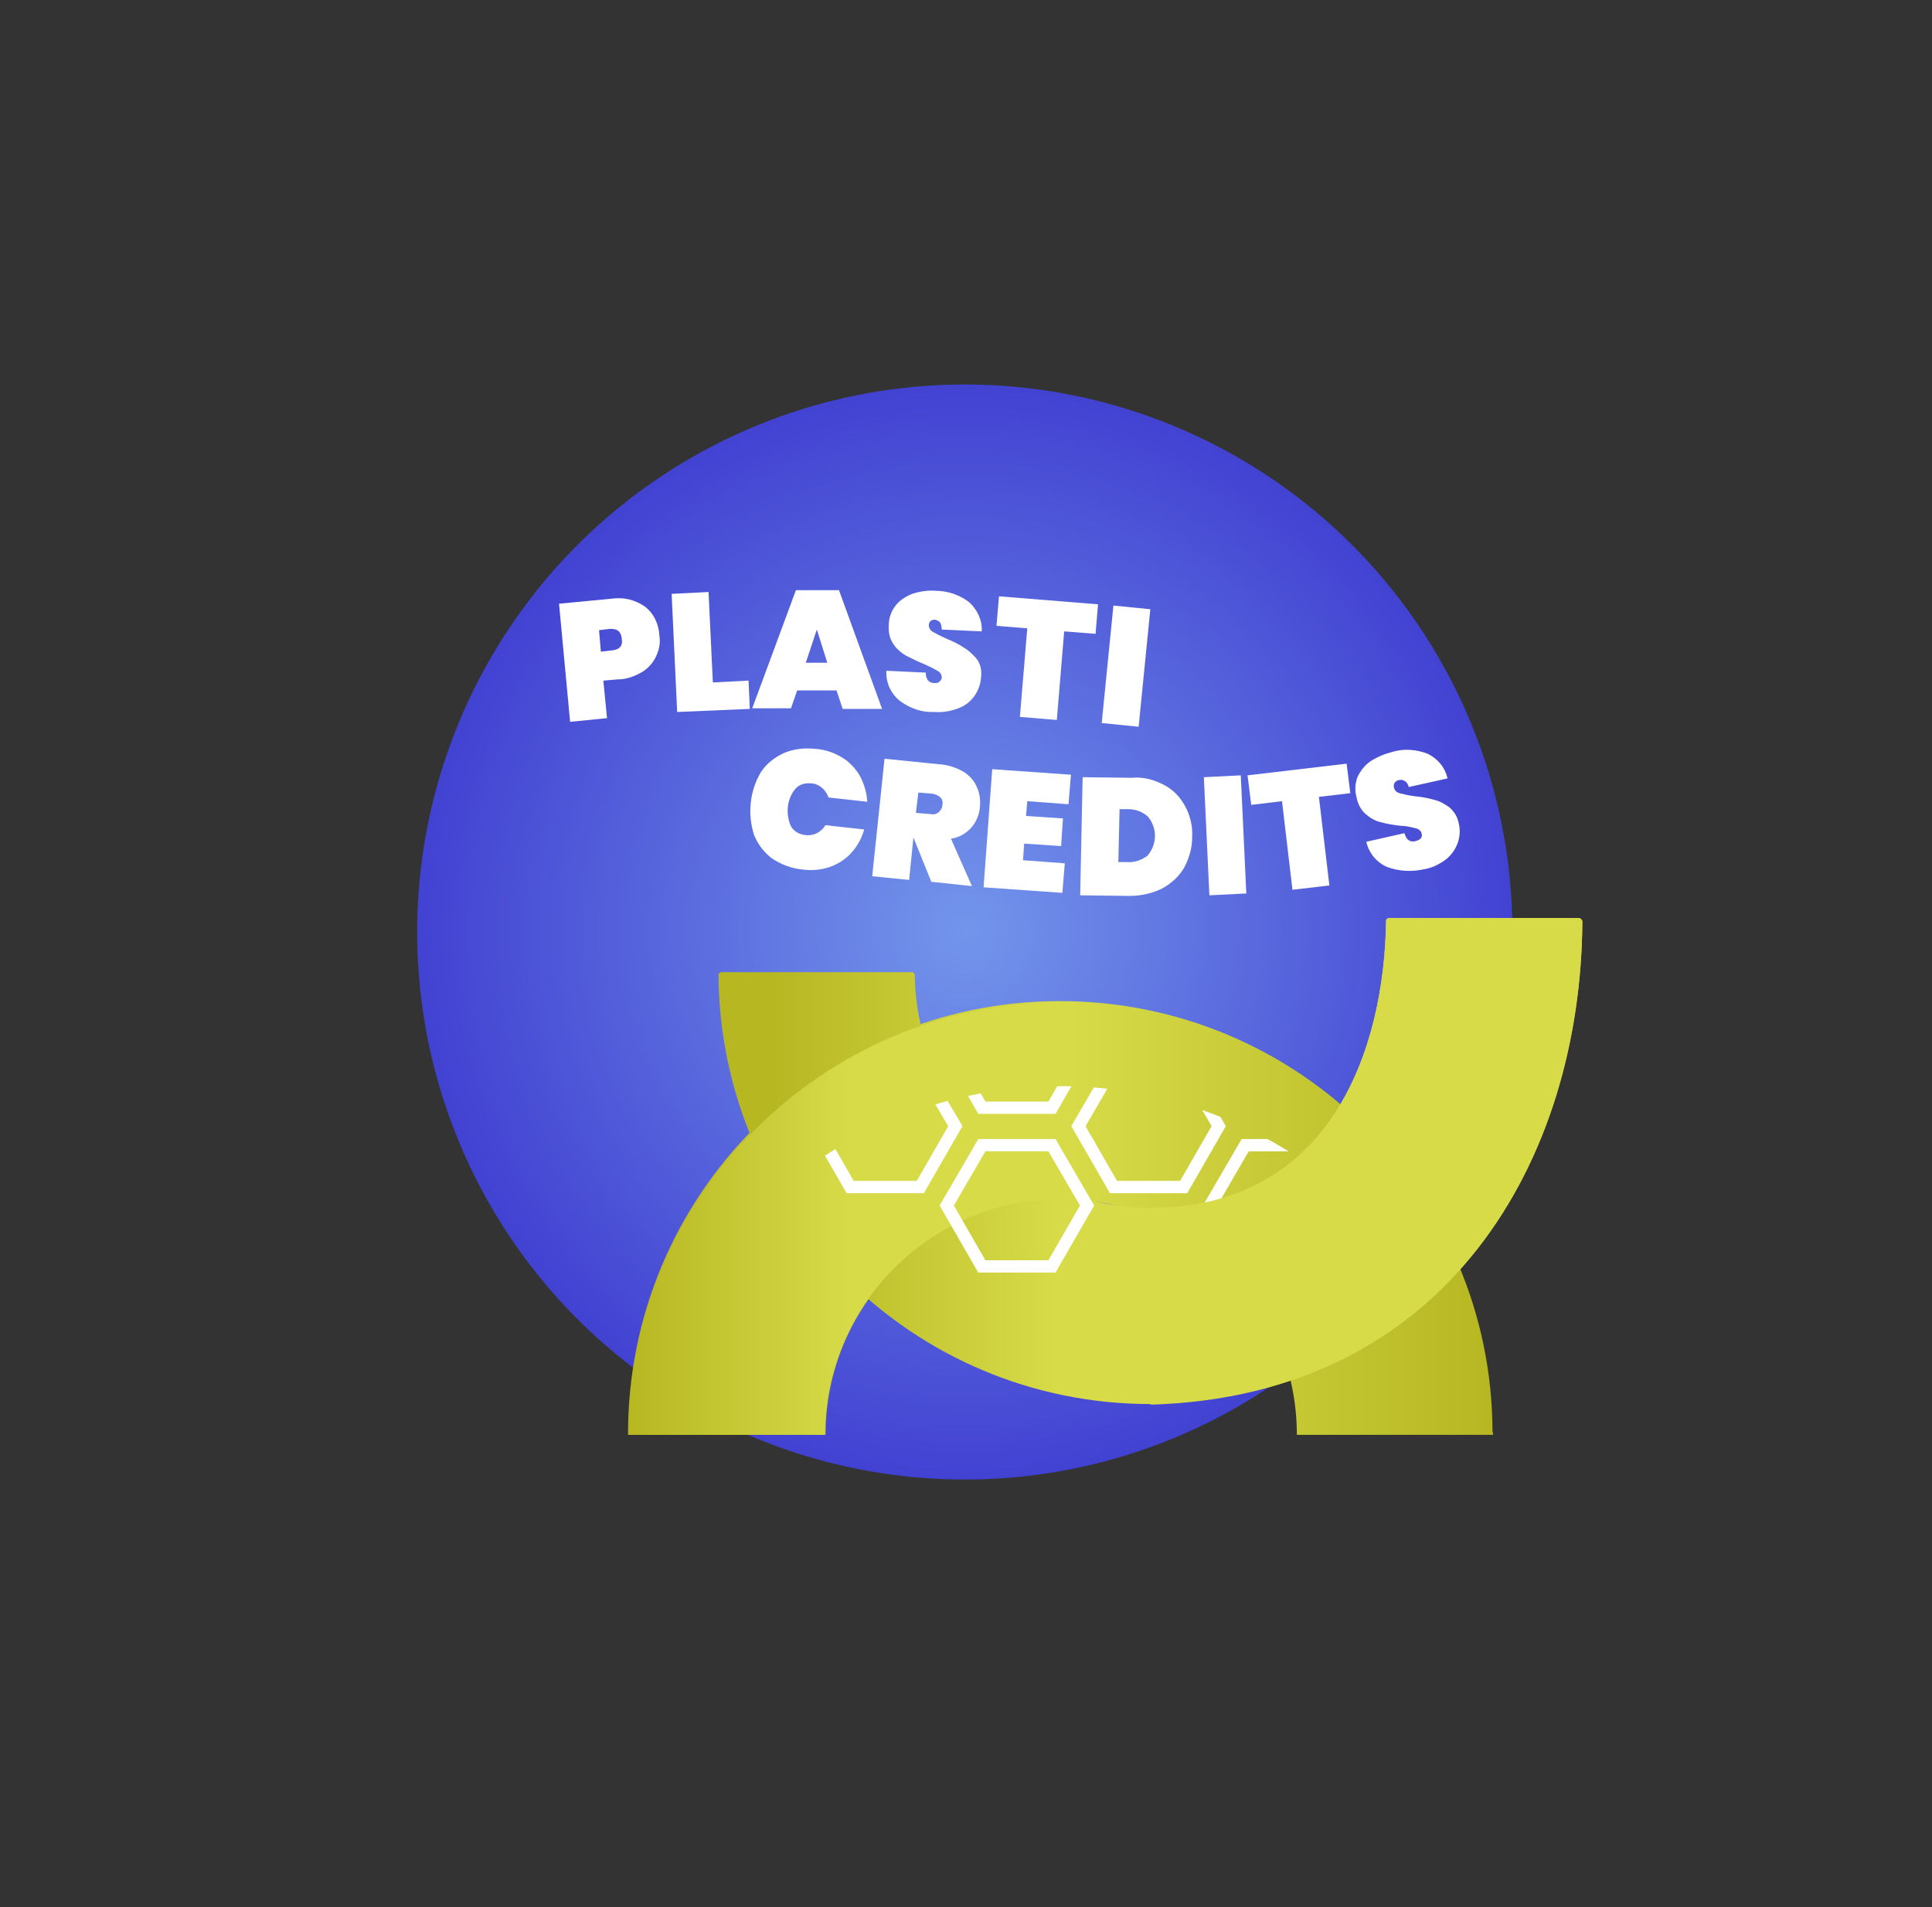 <?xml version="1.0" encoding="utf-8"?>
<!-- Generator: Adobe Illustrator 28.1.0, SVG Export Plug-In . SVG Version: 6.00 Build 0)  -->
<svg version="1.1" id="Ebene_1" xmlns="http://www.w3.org/2000/svg" xmlns:xlink="http://www.w3.org/1999/xlink" x="0px" y="0px"
	 viewBox="0 0 314 310" style="enable-background:new 0 0 314 310;" xml:space="preserve">
<rect x="0" y="0" width="314" height="310" fill="#333333" stroke="none"/>
<style type="text/css">
	.st0{fill:url(#Ellipse_46-2_00000062190056772875226980000016632935296372782010_);}
	.st1{fill:#FFFFFF;}
	.st2{fill:url(#Pfad_424_00000035522698260855214150000006061055983365700754_);}
	.st3{fill:url(#Pfad_425_00000171689073703484785740000000474100995873260431_);}
	.st4{fill:url(#Pfad_426_00000052790394844918732130000001536492568095023258_);}
	.st5{clip-path:url(#SVGID_00000078735538286684815640000013375975323566120113_);}
	.st6{fill:none;stroke:#FFFFFF;stroke-width:2;stroke-miterlimit:10;}
	.st7{fill:url(#Pfad_437_00000084513999770114910060000007440899890840770435_);}
</style>
<g id="Logo_button" transform="translate(10 10)">
	<g transform="matrix(1, 0, 0, 1, -10, -10)">
		
			<radialGradient id="Ellipse_46-2_00000165931911830230330630000007849094396379704994_" cx="-138.389" cy="573.6" r="0.5" gradientTransform="matrix(178 0 0 -178 24790.139 102252.367)" gradientUnits="userSpaceOnUse">
			<stop  offset="0" style="stop-color:#7395EB"/>
			<stop  offset="1" style="stop-color:#4242D2"/>
		</radialGradient>
		
			<circle id="Ellipse_46-2" style="fill:url(#Ellipse_46-2_00000165931911830230330630000007849094396379704994_);" cx="156.8" cy="151.5" r="89"/>
	</g>
	<g id="Logo_plasitcredits_Zeichenfläche_1_Kopie_5" transform="translate(23.058 33.331)">
		<g id="Ebene_1_00000050662583622055164120000009810477400001166009_" transform="translate(0 0)">
			<path id="Pfad_289" class="st1" d="M73.6,63.3c-0.5,1.1-1.3,2-2.3,2.6c-1.2,0.7-2.5,1.2-3.9,1.2l-2.4,0.2l0.6,6.1l-6,0.6
				l-1.8-19.2l8.4-0.8c2-0.3,3.9,0.1,5.6,1.3c1.4,1.1,2.2,2.8,2.3,4.6C74.3,61.1,74.1,62.2,73.6,63.3L73.6,63.3z M68,60.5
				c-0.1-1.2-0.8-1.7-2-1.6l-1.7,0.2l0.3,3.5l1.7-0.2C67.6,62.3,68.2,61.7,68,60.5L68,60.5z"/>
			<path id="Pfad_290" class="st1" d="M82.8,67.6l5.8-0.3l0.2,4.6L77,72.4l-0.9-19.2l6-0.3L82.8,67.6L82.8,67.6z"/>
			<path id="Pfad_291" class="st1" d="M102.9,68.9l-6.4,0l-1,2.9l-6.3,0l7.1-19.2l7,0l7,19.3l-6.4,0L102.9,68.9L102.9,68.9z
				 M101.4,64.4L99.7,59l-1.8,5.4L101.4,64.4L101.4,64.4z"/>
			<path id="Pfad_292" class="st1" d="M113.2,70.6c-1.5-1.2-2.3-3-2.2-4.9l6.4,0.3c0,1.1,0.5,1.7,1.4,1.7c0.3,0,0.6,0,0.8-0.2
				c0.2-0.2,0.4-0.4,0.4-0.7c0-0.5-0.3-0.9-0.7-1.1c-0.7-0.4-1.5-0.8-2.2-1.1c-1-0.4-2-0.9-3-1.4c-0.8-0.5-1.5-1.1-2-1.9
				c-0.6-0.9-0.8-2-0.7-3.1c0-1.1,0.4-2.2,1.1-3.1c0.7-0.9,1.7-1.5,2.7-1.9c1.2-0.4,2.5-0.6,3.8-0.5c2,0,4,0.7,5.5,1.9
				c1.3,1.2,2.1,2.9,2,4.7l-6.5-0.3c0-0.4-0.1-0.9-0.3-1.2c-0.2-0.2-0.6-0.4-0.9-0.4c-0.2,0-0.5,0.1-0.6,0.2
				c-0.2,0.2-0.3,0.4-0.3,0.7c0,0.5,0.3,0.9,0.7,1.1c0.7,0.4,1.5,0.8,2.2,1.1c1,0.4,2,0.9,2.9,1.5c0.8,0.5,1.4,1.1,2,1.8
				c0.6,0.8,0.8,1.8,0.7,2.8c-0.1,2.3-1.5,4.4-3.7,5.2c-1.3,0.5-2.6,0.7-4,0.6C116.8,72.5,114.8,71.8,113.2,70.6L113.2,70.6z"/>
			<path id="Pfad_293" class="st1" d="M145.4,54.9l-0.4,4.8l-5.1-0.4l-1.2,14.4l-6-0.5l1.2-14.4l-5-0.4l0.4-4.8L145.4,54.9
				L145.4,54.9z"/>
			<path id="Pfad_294" class="st1" d="M153.9,55.7l-1.9,19.1l-6-0.6l1.9-19.1L153.9,55.7z"/>
			<path id="Pfad_295" class="st1" d="M90.6,82.2c0.9-1.4,2.2-2.4,3.7-3.1c1.6-0.7,3.4-0.9,5.2-0.7c1.5,0.1,3,0.6,4.3,1.4
				c1.2,0.7,2.2,1.8,2.9,3c0.7,1.3,1.1,2.7,1.2,4.2l-6.3-0.7c-0.2-0.6-0.6-1.2-1.1-1.6c-0.5-0.4-1.1-0.7-1.8-0.7
				c-0.9-0.1-1.9,0.2-2.5,0.9c-1.4,1.7-1.6,4.1-0.7,6.1c0.5,0.8,1.3,1.3,2.3,1.4c0.6,0.1,1.3,0,1.9-0.3c0.6-0.3,1.1-0.8,1.4-1.3
				l6.3,0.7c-0.4,1.4-1.1,2.7-2.1,3.8c-0.9,1-2.1,1.8-3.5,2.3c-1.5,0.5-3,0.6-4.5,0.4c-1.8-0.2-3.4-0.8-4.9-1.8
				c-1.3-1-2.3-2.3-2.9-3.8C88.4,89,88.8,85.2,90.6,82.2L90.6,82.2z"/>
			<path id="Pfad_296" class="st1" d="M118.3,100l-2.9-7.2h0l-0.7,6.9l-6-0.6l2-19.1l8.9,0.9c1.4,0.1,2.7,0.5,3.9,1.2
				c1,0.6,1.8,1.5,2.2,2.5c0.5,1,0.6,2.2,0.5,3.3c-0.1,1.2-0.6,2.4-1.4,3.3c-0.9,1-2,1.6-3.3,1.8l3.4,7.7L118.3,100L118.3,100z
				 M115.8,88.8l2.4,0.2c0.5,0.1,0.9,0,1.3-0.3c0.3-0.3,0.6-0.7,0.6-1.2c0.1-0.4,0-0.9-0.3-1.2c-0.3-0.3-0.8-0.5-1.2-0.6l-2.4-0.2
				L115.8,88.8L115.8,88.8z"/>
			<path id="Pfad_297" class="st1" d="M133.9,86.9l-0.2,2.4l6,0.4l-0.3,4.5l-6-0.4l-0.2,2.7l6.8,0.5l-0.4,4.8l-12.8-0.9l1.4-19.2
				l12.8,0.9l-0.4,4.8L133.9,86.9L133.9,86.9z"/>
			<path id="Pfad_298" class="st1" d="M156.2,84.3c1.5,0.8,2.6,2,3.4,3.5c0.8,1.5,1.2,3.2,1.1,5c0,1.7-0.5,3.4-1.3,4.9
				c-0.8,1.4-2.1,2.6-3.6,3.4c-1.6,0.8-3.5,1.2-5.3,1.2l-8-0.1l0.4-19.2l8,0.1C152.7,82.9,154.5,83.4,156.2,84.3z M153.4,95.8
				c1.6-1.8,1.7-4.5,0.1-6.4c-0.9-0.8-2-1.2-3.2-1.2l-1.4,0l-0.2,8.6l1.4,0C151.3,96.9,152.4,96.5,153.4,95.8L153.4,95.8z"/>
			<path id="Pfad_299" class="st1" d="M168.6,82.7l0.9,19.2l-6,0.3l-0.9-19.2L168.6,82.7z"/>
			<path id="Pfad_300" class="st1" d="M185.8,80.8l0.6,4.8l-5.1,0.6l1.7,14.4l-6,0.7l-1.7-14.4l-5,0.6l-0.6-4.8L185.8,80.8
				L185.8,80.8z"/>
			<path id="Pfad_301" class="st1" d="M192.4,97.6c-1.7-0.7-3-2.3-3.4-4.1l6.2-1.4c0.3,1.1,0.9,1.5,1.8,1.3c0.3-0.1,0.6-0.2,0.8-0.4
				c0.2-0.2,0.3-0.5,0.2-0.8c-0.1-0.5-0.5-0.8-1-0.9c-0.8-0.2-1.6-0.4-2.4-0.4c-1.1-0.1-2.2-0.3-3.3-0.6c-0.9-0.2-1.7-0.7-2.4-1.3
				c-0.8-0.7-1.3-1.7-1.5-2.8c-0.3-1.1-0.2-2.3,0.2-3.3c0.5-1,1.2-1.9,2.1-2.5c1.1-0.7,2.3-1.2,3.5-1.5c1.9-0.6,4-0.4,5.8,0.3
				c1.6,0.8,2.8,2.2,3.2,4l-6.3,1.4c-0.1-0.4-0.3-0.8-0.7-1c-0.3-0.2-0.6-0.2-1-0.1c-0.2,0-0.4,0.2-0.6,0.4
				c-0.1,0.2-0.2,0.5-0.1,0.8c0.1,0.5,0.5,0.8,0.9,0.9c0.8,0.2,1.6,0.4,2.5,0.5c1.1,0.1,2.2,0.3,3.2,0.6c0.9,0.2,1.7,0.7,2.4,1.2
				c0.8,0.7,1.3,1.5,1.5,2.5c0.6,2.2-0.3,4.6-2.1,6c-1.1,0.8-2.3,1.4-3.7,1.6C196.3,98.4,194.3,98.3,192.4,97.6L192.4,97.6z"/>
		</g>
	</g>
	<g id="Turtlepng" transform="translate(34.272 86.628)">
		
			<linearGradient id="Pfad_424_00000008863265851235429300000011674860177499126457_" gradientUnits="userSpaceOnUse" x1="-182.865" y1="474.245" x2="-181.865" y2="474.245" gradientTransform="matrix(140.536 0 0 -70.532 25756.986 33550.879)">
			<stop  offset="0" style="stop-color:#B7B722"/>
			<stop  offset="0.51" style="stop-color:#D6DB47"/>
			<stop  offset="1" style="stop-color:#B7B722"/>
		</linearGradient>
		<path id="Pfad_424" style="fill:url(#Pfad_424_00000008863265851235429300000011674860177499126457_);" d="M198.4,136.6h-31.9
			c0-21.2-17.2-38.3-38.3-38.3c-21.2,0-38.3,17.2-38.3,38.3c0,0,0,0,0,0H57.8c-0.1-38.8,31.2-70.4,70-70.5
			c38.8-0.1,70.4,31.2,70.5,70C198.4,136.3,198.4,136.5,198.4,136.6z"/>
		
			<linearGradient id="Pfad_425_00000091702278555460471670000017978023326091659958_" gradientUnits="userSpaceOnUse" x1="-182.865" y1="474.731" x2="-181.865" y2="474.731" gradientTransform="matrix(140.492 0 0 -79.035 25763.523 37612.418)">
			<stop  offset="6.000000e-02" style="stop-color:#B7B722"/>
			<stop  offset="0.39" style="stop-color:#D6DB47"/>
		</linearGradient>
		<path id="Pfad_425" style="fill:url(#Pfad_425_00000091702278555460471670000017978023326091659958_);" d="M142.7,131.6
			c-38.6,0-69.9-31.2-70.2-69.7c0-0.3,0.2-0.5,0.5-0.5h30.9c0.3,0,0.5,0.2,0.5,0.5c0.3,21,17.4,37.8,38.3,37.8
			c29.3,0,38-25.7,38.3-46.6c0-0.3,0.2-0.5,0.5-0.5c0,0,0,0,0,0h30.8c0.3,0,0.6,0.3,0.6,0.6C212.7,91.6,191.2,130.3,142.7,131.6
			L142.7,131.6z"/>
		
			<linearGradient id="Pfad_426_00000093860193706166021840000013645239982849242539_" gradientUnits="userSpaceOnUse" x1="-181.458" y1="474.228" x2="-180.458" y2="474.228" gradientTransform="matrix(70.268 0 0 -70.268 12808.583 33424.555)">
			<stop  offset="0" style="stop-color:#B7B722"/>
			<stop  offset="0.51" style="stop-color:#D6DB47"/>
		</linearGradient>
		<path id="Pfad_426" style="fill:url(#Pfad_426_00000093860193706166021840000013645239982849242539_);" d="M89.8,136.6H57.9
			c0-38.8,31.5-70.2,70.3-70.3v31.9C107,98.3,89.8,115.5,89.8,136.6z"/>
		<g>
			<defs>
				<path id="SVGID_1_" d="M198.4,136.6h-31.9c0-21.2-17.2-38.3-38.3-38.3c-21.2,0-38.3,17.2-38.3,38.3c0,0,0,0,0,0H57.8
					c-0.1-38.8,31.2-70.4,70-70.5c38.8-0.1,70.4,31.2,70.5,70C198.4,136.3,198.4,136.5,198.4,136.6z"/>
			</defs>
			<clipPath id="SVGID_00000017496002174449301560000009702060242243273404_">
				<use xlink:href="#SVGID_1_"  style="overflow:visible;"/>
			</clipPath>
			
				<g id="Gruppe_831" transform="translate(0 13.826)" style="clip-path:url(#SVGID_00000017496002174449301560000009702060242243273404_);">
				<path id="Pfad_427" class="st6" d="M148.1,62.8h-11.4l-5.7,9.8l5.7,9.9h11.4l5.7-9.9L148.1,62.8z"/>
				<path id="Pfad_428" class="st6" d="M126.7,75.7h-11.4l-5.7,9.8l5.7,9.9h11.4l5.7-9.9L126.7,75.7z"/>
				<path id="Pfad_429" class="st6" d="M83.8,52.1H72.4l-5.7,9.8l5.7,9.9h11.4l5.7-9.9L83.8,52.1z"/>
				<path id="Pfad_430" class="st6" d="M169.5,75.7h-11.4l-5.7,9.8l5.7,9.9h11.4l5.7-9.9L169.5,75.7z"/>
				<path id="Pfad_431" class="st6" d="M126.7,49.9h-11.4l-5.7,9.8l5.7,9.9h11.4l5.7-9.9L126.7,49.9z"/>
				<path id="Pfad_432" class="st6" d="M105.2,62.8H93.9l-5.7,9.8l5.7,9.9h11.4l5.7-9.9L105.2,62.8z"/>
				<path id="Pfad_433" class="st6" d="M105.2,39.2H93.9l-5.7,9.8l5.7,9.9h11.4l5.7-9.9L105.2,39.2z"/>
				<path id="Pfad_434" class="st6" d="M169.5,49.9h-11.4l-5.7,9.8l5.7,9.9h11.4l5.7-9.9L169.5,49.9z"/>
				<path id="Pfad_435" class="st6" d="M148.1,37.2h-11.4l-5.7,9.9l5.7,9.8h11.4l5.7-9.8L148.1,37.2z"/>
			</g>
		</g>
		
			<linearGradient id="Pfad_437_00000181769585115979457040000004200265728545623202_" gradientUnits="userSpaceOnUse" x1="-181.458" y1="474.731" x2="-180.458" y2="474.731" gradientTransform="matrix(70.246 0 0 -79.035 12889.393 37612.441)">
			<stop  offset="0" style="stop-color:#D6DB47"/>
			<stop  offset="0.61" style="stop-color:#D6DB47"/>
		</linearGradient>
		<path id="Pfad_437" style="fill:url(#Pfad_437_00000181769585115979457040000004200265728545623202_);" d="M142.7,99.7
			c29.3,0,38-25.7,38.3-46.6c0-0.3,0.2-0.5,0.5-0.5c0,0,0,0,0,0h30.8c0.3,0,0.6,0.3,0.6,0.6c-0.3,38.5-21.8,77.1-70.2,78.5"/>
	</g>
</g>
</svg>
